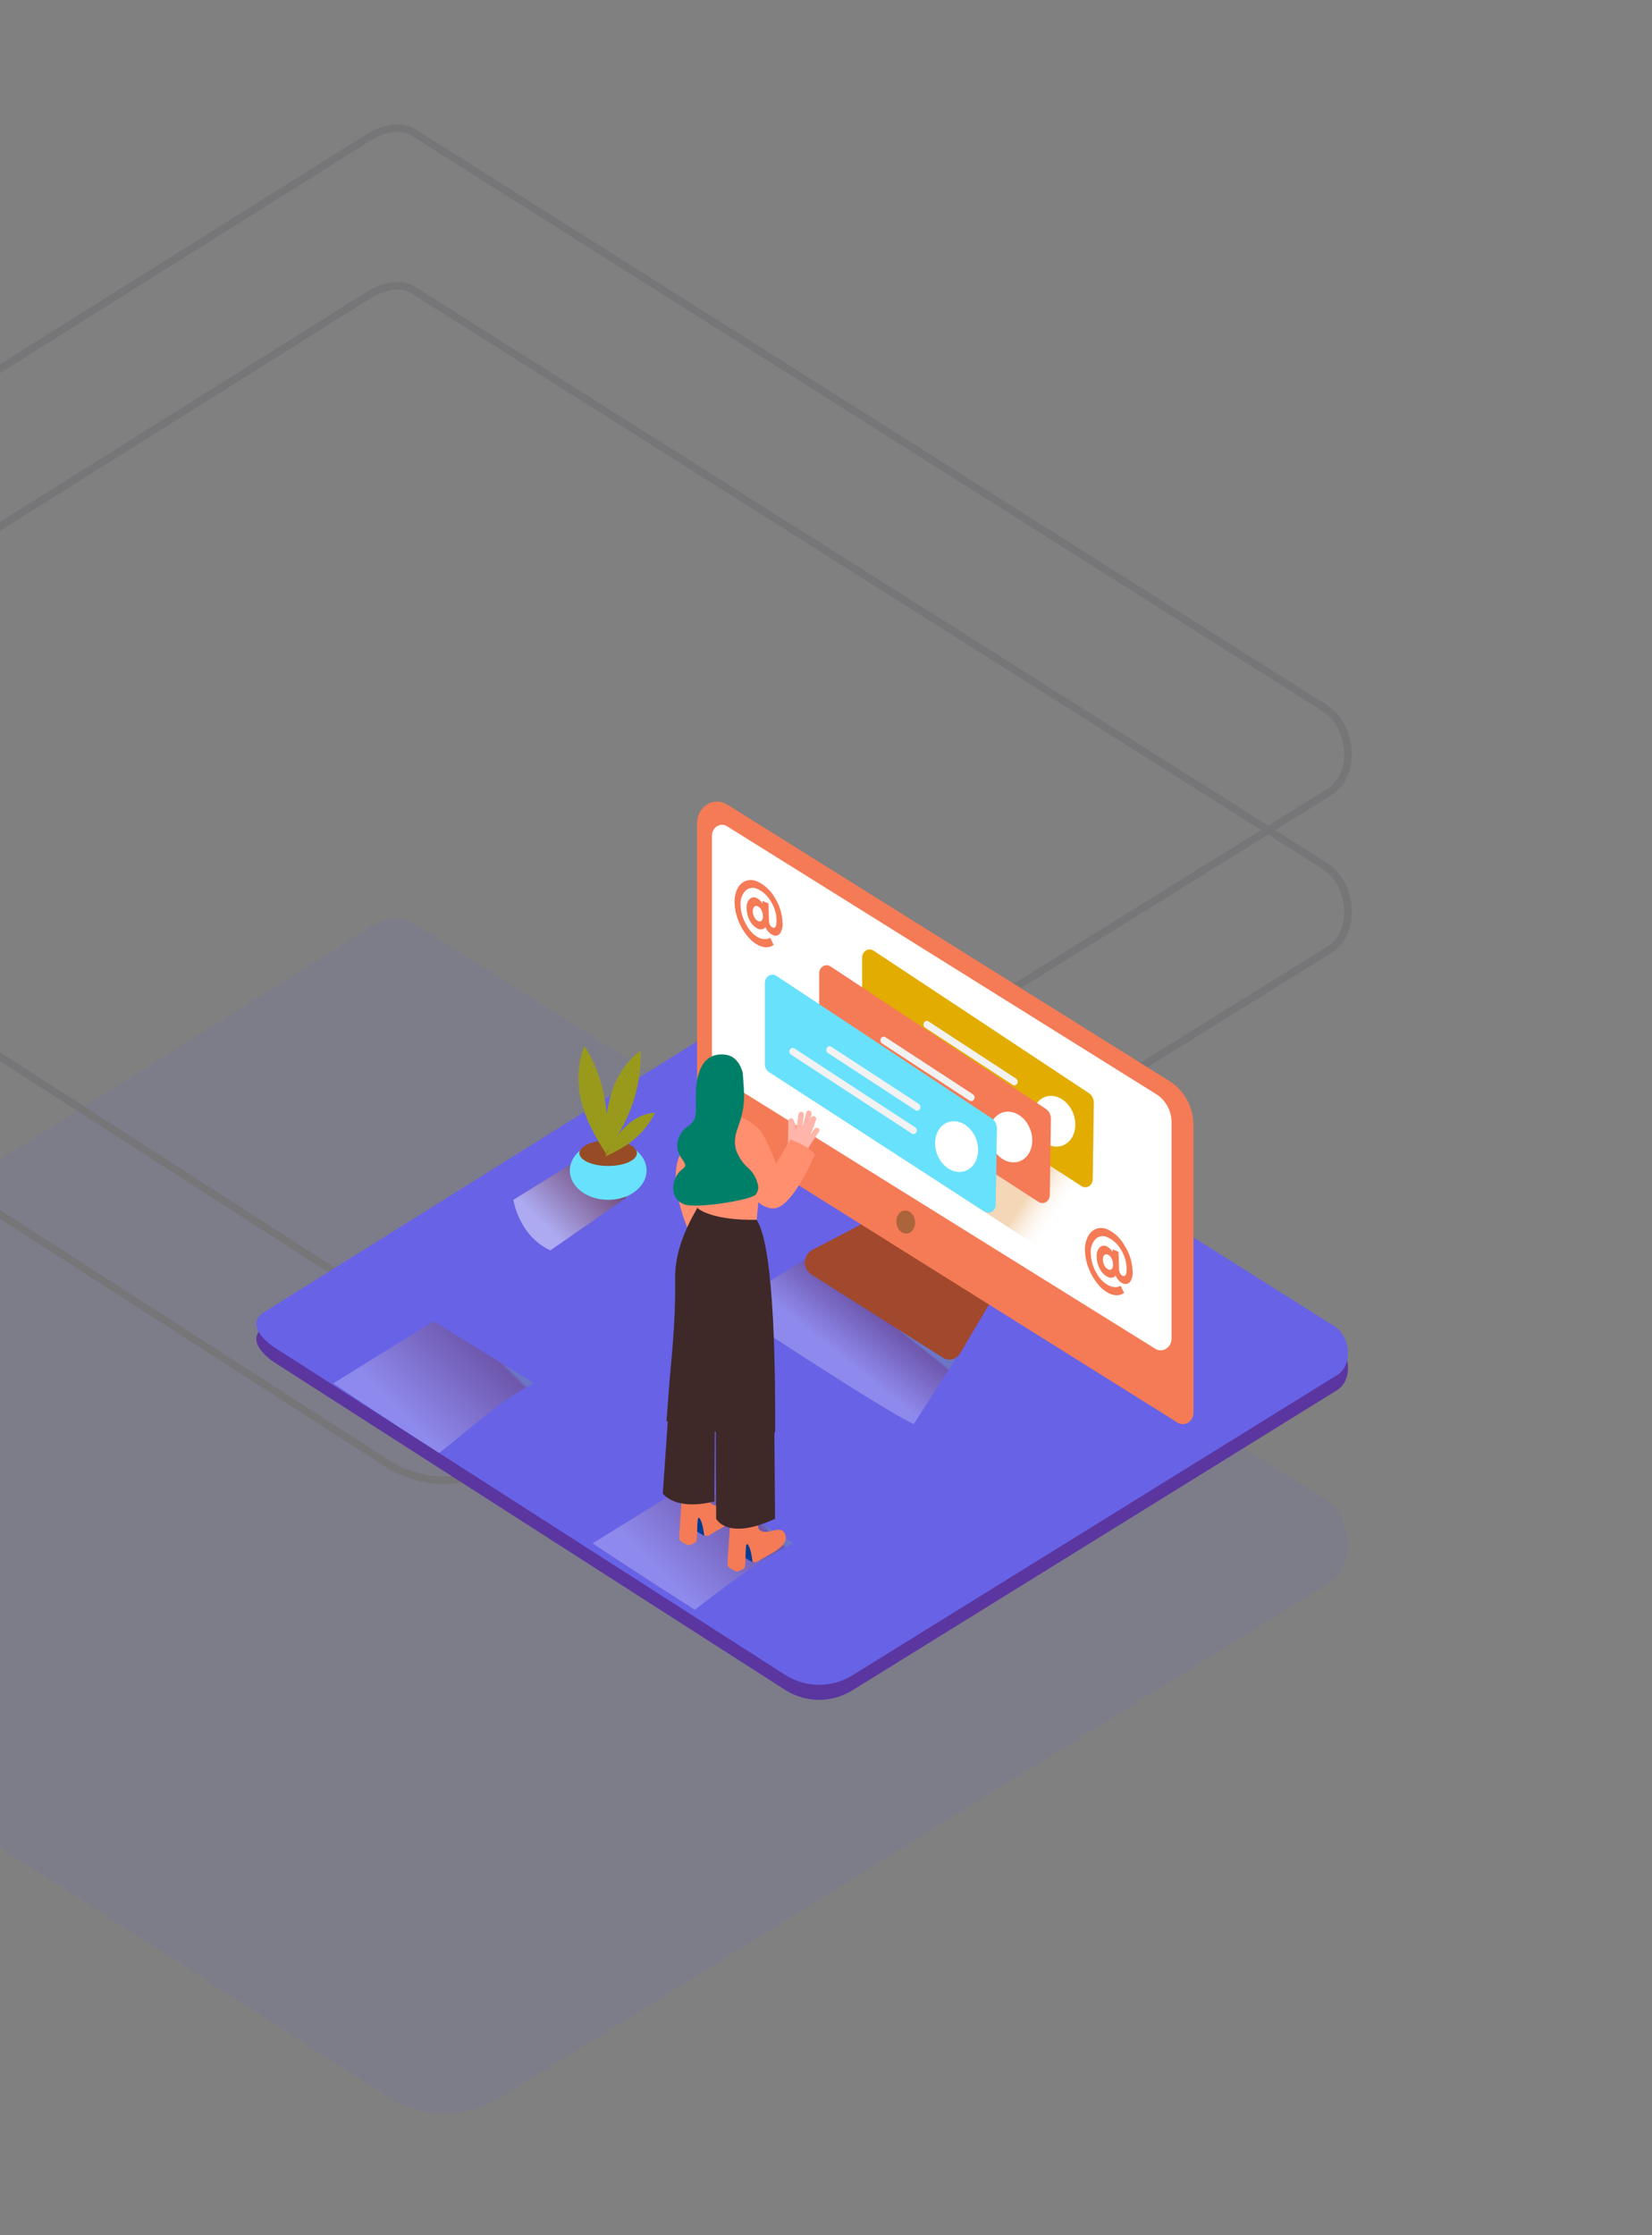 <svg width="1315" height="1779" viewBox="0 0 1315 1779" fill="none" xmlns="http://www.w3.org/2000/svg">
<rect x="0" y="0" width="1315" height="1779" fill="#808080" stroke="none"/>
<g clip-path="url(#clip0)">
<g opacity="0.099">
<path d="M309.07 1669.2L-382.145 1224.62C-404.151 1211.15 -423.013 1189.09 -401.572 1174.61L292.104 739.507C302.502 732.488 318.302 727.881 328.901 734.593L1054.37 1192.9C1076.38 1206.81 1080.33 1245.54 1058.41 1259.58L400.158 1668.5C386.343 1677.22 370.675 1681.87 354.7 1682C338.725 1682.12 322.997 1677.71 309.07 1669.2V1669.2Z" fill="#6862E6"/>
<path d="M309.07 1039.88L-382.145 595.299C-404.151 581.83 -423.013 559.765 -401.572 545.291L292.104 110.185C302.502 103.165 318.302 98.559 328.901 105.271L1054.37 563.583C1076.38 577.488 1080.33 616.222 1058.41 630.259L400.158 1039.18C386.343 1047.9 370.675 1052.55 354.7 1052.68C338.725 1052.8 322.997 1048.39 309.07 1039.88V1039.88Z" stroke="#1E1F36" stroke-width="6"/>
<path d="M309.07 1165.41L-382.145 720.828C-404.151 707.36 -423.013 685.295 -401.572 670.821L292.104 235.715C302.502 228.695 318.302 224.089 328.901 230.801L1054.37 689.113C1076.38 703.018 1080.33 741.752 1058.41 755.789L400.158 1164.71C386.343 1173.43 370.675 1178.08 354.7 1178.21C338.725 1178.33 322.997 1173.92 309.07 1165.41V1165.41Z" stroke="#1E1F36" stroke-width="6"/>
</g>
<path d="M625.658 1345.53L220.897 1086C208.01 1078.14 196.965 1065.26 209.521 1056.81L615.723 802.819C621.812 798.722 631.064 796.033 637.27 799.95L1062.09 1067.49C1074.98 1075.61 1077.29 1098.22 1064.45 1106.41L679 1345.12C670.911 1350.21 661.735 1352.93 652.38 1353C643.026 1353.07 633.815 1350.5 625.66 1345.53H625.658Z" fill="#5B36A0"/>
<path d="M625.658 1333.55L220.897 1074.03C208.01 1066.16 196.965 1053.28 209.521 1044.83L615.723 790.84C621.812 786.743 631.064 784.054 637.27 787.971L1062.09 1055.51C1074.98 1063.63 1077.29 1086.24 1064.45 1094.43L679 1333.14C670.911 1338.23 661.735 1340.95 652.38 1341.02C643.026 1341.09 633.815 1338.52 625.66 1333.55H625.658Z" fill="#6862E6"/>
<path style="mix-blend-mode:multiply" opacity="0.25" d="M659.032 991.137L579.163 1040.58C579.163 1040.58 702.197 1122.04 727.355 1133.51L773.353 1061.81" fill="url(#paint0_linear)"/>
<path style="mix-blend-mode:multiply" opacity="0.25" d="M631.441 1228.36L551.55 1179.01L471.661 1228.46C471.661 1228.46 513.269 1256.01 553.037 1281.31C578.291 1261.93 603.567 1242.34 631.441 1228.36Z" fill="url(#paint1_linear)"/>
<path style="mix-blend-mode:multiply" opacity="0.46" d="M459.318 923.636L408.645 955.005C408.645 955.005 412.94 983.762 438.1 995.233L504.441 949.141" fill="url(#paint2_linear)"/>
<path d="M484.122 955.005C501.002 955.005 514.686 944.549 514.686 931.652C514.686 918.755 501.002 908.3 484.122 908.3C467.242 908.3 453.559 918.755 453.559 931.652C453.559 944.549 467.242 955.005 484.122 955.005Z" fill="#68E1FD"/>
<path d="M484.098 928.041C496.741 928.041 506.991 923.489 506.991 917.875C506.991 912.26 496.741 907.709 484.098 907.709C471.455 907.709 461.206 912.26 461.206 917.875C461.206 923.489 471.455 928.041 484.098 928.041Z" fill="#974C26"/>
<path d="M483.271 900.923C483.271 896.339 483.131 891.757 482.799 887.173C482.706 885.977 482.604 884.791 482.494 883.613L482.258 881.284C482.258 880.591 481.926 878.722 481.926 878.902C481.784 877.963 481.635 877.033 481.479 876.111C478.983 860.553 473.411 845.764 465.147 832.758C462.037 840.788 460.486 849.425 460.591 858.133C460.591 860.696 460.78 863.256 460.968 865.663V867.175C461.158 868.402 461.37 869.734 461.606 870.86C462.506 875.531 463.713 880.127 465.217 884.612C466.569 888.74 468.219 892.748 470.15 896.596C472.233 900.928 474.493 905.158 476.923 909.272C478.675 912.274 480.509 915.22 482.422 918.106C482.989 912.396 483.249 906.659 483.271 900.923ZM471.259 849.376C471.38 848.786 471.38 848.175 471.259 847.585C471.842 848.232 472.416 848.899 472.982 849.582C472.415 849.407 471.824 849.338 471.235 849.376H471.259Z" fill="#999A1C"/>
<path d="M491.13 904.456C493.47 900.631 495.622 896.674 497.575 892.601C498.094 891.543 498.597 890.485 499.085 889.427L500.053 887.301L500.974 885.099L501.987 882.537C507.644 867.968 510.326 852.244 509.846 836.445C503.211 841.377 497.587 847.741 493.326 855.138C492.103 857.272 490.961 859.459 489.903 861.694L489.432 862.641L489.314 863.052C488.866 864.204 488.417 865.356 487.993 866.534C486.427 870.996 485.157 875.575 484.192 880.233C483.274 884.503 482.667 888.844 482.376 893.216C481.959 898.076 481.754 902.955 481.762 907.836C481.762 911.652 481.762 915.135 481.974 918.489C485.113 913.957 488.275 909.296 491.13 904.456ZM506.709 854.038C507.077 853.587 507.352 853.054 507.51 852.475C507.683 853.363 507.833 854.218 507.96 855.036C507.591 854.637 507.168 854.301 506.707 854.038H506.709Z" fill="#999A1C"/>
<path d="M490.966 915.878C493.369 914.582 495.73 913.198 498.046 911.73L499.815 910.552L500.974 909.757L502.107 908.887L503.428 907.836C510.807 901.958 516.926 894.42 521.364 885.738C516.326 886.089 511.409 887.562 506.921 890.066C505.622 890.785 504.371 891.577 503.12 892.396L502.578 892.755L502.389 892.935L500.642 894.342C498.466 896.204 496.416 898.232 494.507 900.412C492.742 902.396 491.124 904.527 489.668 906.786C488.029 909.299 486.455 911.861 484.948 914.469C483.879 916.382 482.863 918.329 481.902 920.308C484.948 918.925 487.993 917.491 490.966 915.876V915.878ZM514.378 894.113C514.712 893.999 515.019 893.806 515.276 893.548C515.102 894.095 514.914 894.632 514.708 895.161C514.647 894.803 514.535 894.458 514.378 894.137V894.113ZM483.271 900.923C483.271 896.339 483.131 891.757 482.8 887.173C482.706 885.977 482.604 884.791 482.494 883.613L482.258 881.284C482.258 880.591 481.926 878.722 481.926 878.902C481.784 877.963 481.635 877.033 481.479 876.111C478.983 860.553 473.411 845.764 465.147 832.758C462.037 840.787 460.486 849.425 460.591 858.133C460.591 860.696 460.78 863.256 460.968 865.663V867.175C461.158 868.402 461.37 869.734 461.606 870.86C462.506 875.531 463.713 880.127 465.217 884.612C466.569 888.74 468.219 892.748 470.15 896.596C472.233 900.928 474.493 905.158 476.923 909.272C478.675 912.274 480.509 915.22 482.422 918.106C482.989 912.396 483.249 906.658 483.271 900.923ZM471.259 849.376C471.38 848.786 471.38 848.175 471.259 847.585C471.842 848.232 472.416 848.899 472.982 849.582C472.415 849.407 471.824 849.338 471.235 849.376H471.259Z" fill="#999A1C"/>
<path d="M491.13 904.456C493.47 900.631 495.622 896.674 497.575 892.601C498.094 891.543 498.597 890.485 499.085 889.427L500.053 887.301L500.974 885.099L501.987 882.537C507.644 867.968 510.326 852.244 509.846 836.445C503.211 841.377 497.587 847.741 493.326 855.138C492.103 857.272 490.961 859.459 489.903 861.694L489.432 862.641L489.314 863.052C488.866 864.204 488.417 865.356 487.993 866.534C486.427 870.996 485.157 875.575 484.192 880.233C483.274 884.503 482.667 888.844 482.376 893.216C481.959 898.076 481.754 902.955 481.762 907.836C481.762 911.652 481.762 915.135 481.974 918.489C485.113 913.957 488.275 909.296 491.13 904.456ZM506.709 854.038C507.077 853.587 507.352 853.054 507.51 852.475C507.683 853.363 507.833 854.218 507.96 855.036C507.591 854.637 507.168 854.301 506.707 854.038H506.709Z" fill="#999A1C"/>
<path d="M490.966 915.878C493.369 914.582 495.73 913.198 498.046 911.73L499.815 910.552L500.974 909.757L502.107 908.887L503.428 907.836C510.807 901.958 516.926 894.42 521.364 885.738C516.326 886.089 511.409 887.562 506.921 890.066C505.622 890.785 504.371 891.577 503.12 892.396L502.578 892.755L502.389 892.935L500.642 894.342C498.466 896.204 496.416 898.233 494.507 900.412C492.742 902.396 491.124 904.527 489.667 906.786C488.029 909.299 486.455 911.861 484.948 914.469C483.879 916.382 482.863 918.329 481.902 920.308C484.948 918.925 487.993 917.491 490.966 915.876V915.878ZM514.378 894.113C514.712 893.999 515.019 893.806 515.275 893.548C515.102 894.095 514.914 894.632 514.708 895.161C514.647 894.803 514.535 894.458 514.378 894.137V894.113Z" fill="#999A1C"/>
<path d="M690.75 971.829L646.546 994.874C644.88 995.744 643.464 997.089 642.45 998.764C641.435 1000.44 640.861 1002.38 640.788 1004.39C640.715 1006.39 641.147 1008.38 642.037 1010.13C642.927 1011.89 644.241 1013.35 645.839 1014.36L750.605 1080.68C752.869 1082.12 755.558 1082.55 758.109 1081.89C760.66 1081.22 762.876 1079.52 764.293 1077.12L789.759 1034.15" fill="#A1482D"/>
<path d="M931.177 860.67L578.691 640.297C576.273 638.789 573.532 637.997 570.743 638C567.953 638.004 565.214 638.803 562.799 640.317C560.383 641.833 558.378 644.011 556.984 646.632C555.589 649.253 554.855 652.225 554.855 655.251V884.51C554.855 887.026 555.465 889.498 556.625 891.678C557.785 893.857 559.454 895.668 561.464 896.928L937.242 1132.28C938.538 1133.09 940.01 1133.52 941.508 1133.53C943.007 1133.53 944.479 1133.1 945.776 1132.29C947.073 1131.47 948.15 1130.3 948.898 1128.89C949.646 1127.49 950.038 1125.89 950.035 1124.26V895.956C950.031 888.797 948.286 881.766 944.975 875.571C941.664 869.376 936.905 864.237 931.177 860.67Z" fill="#F47B56"/>
<path d="M578.715 657.634L920.556 871.016C924.207 873.299 927.239 876.583 929.348 880.538C931.456 884.493 932.567 888.98 932.568 893.548V1065.39C932.566 1067.04 932.166 1068.65 931.409 1070.08C930.651 1071.5 929.562 1072.68 928.25 1073.51C926.939 1074.33 925.451 1074.77 923.935 1074.78C922.419 1074.78 920.929 1074.35 919.613 1073.54L570.998 856.597C569.692 855.785 568.608 854.614 567.854 853.203C567.1 851.791 566.703 850.189 566.703 848.558V665.187C566.703 662.083 568.227 659.214 570.703 657.656C571.919 656.891 573.3 656.486 574.707 656.482C576.114 656.478 577.497 656.876 578.717 657.634H578.715Z" fill="white"/>
<path d="M722.55 981.765C726.583 980.923 729.132 976.189 728.243 971.19C727.355 966.191 723.366 962.82 719.334 963.662C715.301 964.503 712.752 969.238 713.641 974.237C714.529 979.236 718.518 982.606 722.55 981.765Z" fill="#AB643C"/>
<path opacity="0.32" d="M670.596 890.783L829.457 994.337L907.929 944.839L767.714 856.29" fill="url(#paint3_linear)"/>
<path d="M866.911 870.169L695.165 756.551C694.245 755.974 693.2 755.675 692.138 755.685C691.076 755.695 690.036 756.013 689.126 756.607C688.215 757.2 687.467 758.047 686.96 759.06C686.453 760.072 686.205 761.213 686.242 762.365V827.102C686.235 828.272 686.507 829.425 687.032 830.448C687.558 831.471 688.318 832.329 689.24 832.939L860.964 944.15C862.801 945.282 865.054 945.268 866.878 944.11C867.774 943.542 868.518 942.728 869.033 941.75C869.548 940.773 869.818 939.666 869.814 938.54L870.711 878.187C870.778 876.608 870.462 875.037 869.795 873.631C869.128 872.225 868.134 871.032 866.911 870.171V870.169Z" fill="#E2AC00"/>
<path d="M825.822 903.484C831.981 912.83 842.814 915.443 849.989 909.348C857.163 903.253 857.99 890.733 851.832 881.411C845.669 872.09 834.836 869.453 827.661 875.548C820.487 881.641 819.661 894.137 825.822 903.484Z" fill="white"/>
<path d="M808.97 858.622L738.921 812.863C738.319 812.557 737.634 812.506 736.999 812.72C736.365 812.933 735.827 813.396 735.491 814.017C735.154 814.638 735.043 815.374 735.18 816.079C735.317 816.784 735.692 817.408 736.231 817.83L806.279 863.589C806.881 863.894 807.566 863.945 808.2 863.732C808.835 863.519 809.373 863.056 809.709 862.435C810.046 861.814 810.157 861.079 810.021 860.374C809.884 859.668 809.509 859.044 808.97 858.622ZM806.091 877.213L709.536 814.143C708.945 813.923 708.301 813.934 707.717 814.176C707.133 814.417 706.645 814.873 706.339 815.464C706.033 816.055 705.928 816.744 706.042 817.41C706.157 818.076 706.483 818.678 706.964 819.11L803.399 882.204C804.001 882.509 804.686 882.56 805.321 882.347C805.955 882.134 806.494 881.671 806.83 881.05C807.167 880.429 807.278 879.694 807.141 878.988C807.004 878.283 806.63 877.659 806.091 877.237V877.211V877.213Z" fill="#F2F2F2"/>
<path d="M832.642 882.717L660.99 769.125C660.071 768.548 659.026 768.249 657.963 768.259C656.901 768.269 655.861 768.587 654.951 769.181C654.04 769.774 653.292 770.621 652.785 771.634C652.278 772.646 652.031 773.787 652.068 774.938V839.645C652.054 840.818 652.32 841.975 652.842 843.003C653.363 844.031 654.122 844.895 655.043 845.511L826.765 956.72C828.622 957.878 830.91 957.858 832.749 956.67C833.653 956.085 834.397 955.25 834.905 954.251C835.413 953.252 835.667 952.124 835.64 950.984L836.537 890.631C836.577 889.059 836.238 887.503 835.556 886.116C834.873 884.728 833.869 883.557 832.642 882.717Z" fill="#F47B56"/>
<path d="M791.552 916.032C797.712 925.377 808.545 927.991 815.721 921.895C822.895 915.8 823.72 903.278 817.561 893.959C811.401 884.636 800.568 882 793.394 888.093C786.218 894.189 785.393 906.684 791.552 916.032Z" fill="white"/>
<path d="M774.7 871.168L704.604 825.409C704.003 825.103 703.318 825.052 702.683 825.266C702.049 825.479 701.51 825.942 701.174 826.563C700.837 827.184 700.727 827.919 700.864 828.625C701.001 829.33 701.375 829.954 701.915 830.376L771.963 876.135C772.564 876.44 773.249 876.491 773.884 876.278C774.518 876.064 775.057 875.602 775.393 874.981C775.73 874.36 775.841 873.624 775.704 872.919C775.568 872.214 775.193 871.589 774.654 871.168H774.7ZM771.799 889.886L675.268 826.714C674.666 826.409 673.981 826.358 673.346 826.572C672.711 826.786 672.173 827.249 671.837 827.87C671.501 828.492 671.39 829.227 671.527 829.932C671.664 830.637 672.039 831.262 672.578 831.684L769.131 894.752C769.733 895.057 770.418 895.108 771.052 894.895C771.687 894.681 772.225 894.219 772.561 893.598C772.898 892.976 773.009 892.241 772.872 891.536C772.735 890.831 772.36 890.206 771.821 889.784L771.799 889.886Z" fill="#F2F2F2"/>
<path d="M789.571 890.349L617.869 776.757C616.95 776.18 615.905 775.881 614.843 775.89C613.781 775.9 612.74 776.218 611.83 776.811C610.919 777.405 610.172 778.252 609.665 779.264C609.159 780.277 608.911 781.418 608.949 782.569V847.278C608.941 848.448 609.214 849.601 609.739 850.624C610.264 851.647 611.024 852.505 611.946 853.115L783.668 964.326C785.525 965.484 787.814 965.464 789.654 964.274C790.557 963.69 791.301 962.855 791.809 961.856C792.316 960.857 792.57 959.73 792.543 958.59L793.44 898.235C793.478 896.671 793.142 895.122 792.464 893.74C791.786 892.359 790.789 891.19 789.571 890.349Z" fill="#68E1FD"/>
<path d="M789.571 890.349L617.869 776.757C616.95 776.18 615.905 775.881 614.843 775.89C613.781 775.9 612.74 776.218 611.83 776.811C610.919 777.405 610.172 778.252 609.665 779.264C609.159 780.277 608.911 781.418 608.949 782.569V847.278C608.941 848.448 609.214 849.601 609.739 850.624C610.264 851.647 611.024 852.505 611.946 853.115L783.668 964.326C785.525 965.484 787.814 965.464 789.654 964.274C790.557 963.69 791.301 962.855 791.809 961.856C792.316 960.857 792.57 959.73 792.543 958.59L793.44 898.235C793.478 896.671 793.142 895.122 792.464 893.74C791.786 892.359 790.789 891.19 789.571 890.349Z" fill="#68E1FD"/>
<path d="M748.457 923.662C754.615 933.008 765.45 935.621 772.624 929.526C779.8 923.431 780.625 910.909 774.466 901.59C768.306 892.268 757.471 889.631 750.297 895.726C743.123 901.819 742.368 914.315 748.455 923.662H748.457Z" fill="white"/>
<path d="M731.605 878.8L661.533 833.041C660.932 832.736 660.247 832.685 659.612 832.898C658.978 833.112 658.439 833.574 658.103 834.195C657.766 834.816 657.655 835.551 657.792 836.257C657.929 836.962 658.303 837.586 658.842 838.008L728.891 883.767C729.493 884.073 730.178 884.124 730.813 883.91C731.447 883.697 731.986 883.234 732.322 882.613C732.659 881.992 732.769 881.256 732.632 880.551C732.495 879.846 732.121 879.222 731.581 878.8H731.605ZM728.702 897.417L632.149 834.345C631.547 834.04 630.862 833.989 630.227 834.203C629.592 834.416 629.054 834.879 628.719 835.501C628.382 836.122 628.271 836.858 628.408 837.563C628.545 838.268 628.92 838.892 629.459 839.314L726.012 902.382C726.614 902.688 727.299 902.739 727.933 902.525C728.568 902.312 729.106 901.849 729.442 901.228C729.779 900.607 729.89 899.871 729.753 899.166C729.616 898.461 729.241 897.837 728.702 897.415V897.417Z" fill="#F2F2F2"/>
<path d="M564.225 883.997C553.128 894.362 544.737 907.704 539.892 922.688C531.348 948.297 552.707 990.136 552.707 990.136L585.938 961.587" fill="#FF8F6F"/>
<path d="M560.636 1222.54L551.622 1217.14L553.98 1203.16C553.98 1203.16 567.411 1204.54 568.59 1209.71" fill="#003B94"/>
<path d="M563.942 1222.34C565.972 1220.98 568.096 1219.78 570.196 1218.57C575.41 1215.48 582.941 1212.28 586.15 1206.46C586.808 1205.29 587.12 1203.92 587.044 1202.55C586.969 1201.18 586.509 1199.86 585.727 1198.78C581.005 1192.58 570.668 1202.77 565.38 1195.91C564.343 1194.56 563.848 1173.02 563.848 1173.02L543.739 1178.91C543.739 1178.91 540.34 1222.18 540.718 1224.85C541.095 1227.51 548.011 1229.97 548.011 1229.97C550.071 1229.5 552.036 1228.63 553.816 1227.41C555.916 1225.74 554.004 1205.44 556.696 1208.28C559.386 1211.12 560.565 1222.24 560.565 1222.24C561.683 1222.42 562.816 1222.46 563.942 1222.34V1222.34Z" fill="#F47B56"/>
<path d="M599.037 1243.46L590.021 1238.14L592.379 1224.16C592.379 1224.16 605.81 1225.54 606.989 1230.71" fill="#003B94"/>
<path d="M602.434 1243.26C604.465 1241.9 606.589 1240.7 608.689 1239.5C613.905 1236.4 621.434 1233.2 624.643 1227.38C625.301 1226.21 625.613 1224.84 625.537 1223.47C625.461 1222.1 625.002 1220.78 624.22 1219.7C619.498 1213.5 609.161 1223.7 603.875 1216.83C602.836 1215.48 602.34 1193.94 602.34 1193.94L582.232 1199.83C582.232 1199.83 578.811 1243.26 579.188 1245.82C579.566 1248.38 586.48 1250.94 586.48 1250.94C588.54 1250.47 590.506 1249.6 592.287 1248.38C594.387 1246.72 592.475 1226.41 595.167 1229.25C597.856 1232.09 599.035 1243.21 599.035 1243.21C600.162 1243.38 601.304 1243.39 602.434 1243.26Z" fill="#F47B56"/>
<path d="M533.52 1102.78L527.595 1188.74C527.595 1188.74 537.037 1202.88 568.685 1195.02L568.991 1137.07L533.52 1102.78ZM570.078 1119.81C569.393 1127.21 570.078 1208.84 570.078 1208.84C570.078 1208.84 578.833 1226.61 616.95 1208.84L616.406 1139.48" fill="#3E2928"/>
<path d="M530.568 1131.18C533.166 1133.12 534.061 1123.11 536.777 1124.83C546.65 1131.05 557.13 1136.07 568.024 1139.78H568.26C568.519 1139.65 568.802 1139.57 569.09 1139.55C569.378 1139.53 569.667 1139.58 569.938 1139.69C570.209 1139.8 570.457 1139.96 570.668 1140.18C570.878 1140.39 571.047 1140.65 571.163 1140.93C577.893 1143.11 584.743 1144.82 591.674 1146.06C600.572 1147.59 607.934 1140.45 617.068 1139.96C617.068 1102.01 617.234 994.004 602.34 970.958L558.276 954.877C558.065 958.82 536.895 985.451 537.412 1017.92C538.002 1054.51 533.614 1089.03 532.858 1100.48C532.74 1102.42 530.664 1129.11 530.568 1131.18Z" fill="#3E2928"/>
<path d="M606.399 927.324L602.34 970.855C602.34 970.855 569.465 972.29 555.303 961.689V924.762" fill="#FF8F6F"/>
<path d="M648.197 898.671L644.846 903.638C646.633 899.597 648.21 895.452 649.566 891.22C650.511 888.325 646.239 887.173 645.295 890.066L644.798 891.551C645.209 890.014 645.594 888.471 645.955 886.916C646.03 886.61 646.048 886.291 646.008 885.977C645.968 885.664 645.871 885.362 645.723 885.09C645.574 884.817 645.377 884.579 645.143 884.39C644.909 884.201 644.642 884.064 644.359 883.988C644.075 883.912 643.781 883.897 643.492 883.945C643.204 883.993 642.927 884.103 642.678 884.269C642.429 884.434 642.212 884.651 642.042 884.908C641.871 885.164 641.749 885.455 641.683 885.764C640.757 889.782 639.647 893.748 638.355 897.647C639.077 894.185 639.598 890.677 639.914 887.145C640.198 884.101 635.784 884.228 635.524 887.145C635.157 891.166 634.495 895.148 633.542 899.054C633.542 897.688 633.424 896.323 633.188 894.957C633.156 894.617 633.057 894.287 632.898 893.991C632.739 893.695 632.524 893.439 632.267 893.24C632.147 892.705 632.006 892.175 631.843 891.653C631.676 891.116 631.341 890.661 630.894 890.366C630.448 890.072 629.92 889.957 629.404 890.043C628.887 890.129 628.416 890.41 628.071 890.836C627.727 891.262 627.533 891.806 627.523 892.372L627.239 910.296C626.441 912.153 625.399 913.88 624.148 915.417C626.272 917.011 628.32 918.72 630.284 920.538C632.037 922.145 633.707 923.855 635.288 925.659C636.699 923.754 638.06 921.808 639.371 919.821C639.533 919.671 639.676 919.5 639.794 919.308C643.725 912.997 647.786 906.781 651.974 900.667C653.72 898.567 649.874 896.237 648.197 898.671Z" fill="#FFB5A9"/>
<path d="M585.537 887.634C585.537 887.634 601.067 892.166 607.368 902.997C611.315 910.495 614.792 918.272 617.777 926.276L629.245 906.94C629.245 906.94 643.171 911.576 648.693 919.003C648.693 919.003 632.173 958.179 617.775 961.535C603.38 964.889 588.085 938.54 588.085 938.54C588.085 938.54 584.923 949.55 585.537 937.797" fill="#FF8F6F"/>
<path d="M595.402 929.5C590.888 925.514 587.481 920.249 585.561 914.291C583.695 907.403 586.032 901.358 588.203 894.957C590.554 888.611 591.925 881.889 592.263 875.061C592.451 868.353 591.744 861.644 591.318 854.958C591.257 854.672 591.257 854.374 591.318 854.088C589.242 846.535 584.993 840.133 576.617 839.364C554.925 837.368 553.698 863.435 553.864 874.036C554.03 884.638 555.067 891.807 547.869 896.237C540.67 900.667 535.478 912.293 542.346 921.692C549.214 931.087 543.054 927.657 538.475 936.004C533.897 944.352 535.076 954.775 544.47 958.538C553.864 962.302 597.527 955.234 601.537 950.856C602.961 949.092 603.698 946.797 603.591 944.455C602.613 938.565 599.705 933.255 595.402 929.502V929.5Z" fill="#007F68"/>
<path d="M616.738 714.506C620.415 720.247 622.539 726.988 622.873 733.967C623.284 737.162 622.569 740.408 620.868 743.057C620.145 743.921 619.176 744.498 618.116 744.698C617.055 744.898 615.963 744.708 615.014 744.159C613.821 743.643 612.743 742.858 611.852 741.855C611.051 741.039 610.367 740.099 609.822 739.064L609.256 737.86C609.102 738.175 608.911 738.467 608.689 738.731C608.127 739.205 607.46 739.514 606.755 739.627C605.574 739.864 604.355 739.703 603.262 739.166C600.652 737.94 598.481 735.828 597.077 733.148C595.384 730.235 594.439 726.885 594.339 723.444C594.167 722.067 594.274 720.666 594.653 719.339C595.033 718.012 595.675 716.791 596.535 715.761C597.283 714.979 598.234 714.465 599.261 714.291C600.287 714.117 601.338 714.29 602.27 714.787C603.216 715.196 604.087 715.785 604.842 716.53C605.487 717.123 606.056 717.802 606.541 718.552L606.965 719.371V717.093L611.686 719.089L612.158 733.482C612.191 734.512 612.486 735.512 613.009 736.375C613.451 737.207 614.131 737.862 614.944 738.243C617.224 739.218 618.278 737.083 618.107 731.843C617.869 726.653 616.291 721.639 613.551 717.374C611.091 713.038 607.433 709.652 603.096 707.696C601.522 706.828 599.744 706.493 597.993 706.735C596.242 706.977 594.598 707.785 593.276 709.053C591.866 710.591 590.793 712.452 590.136 714.5C589.478 716.547 589.253 718.728 589.478 720.882C589.747 726.371 591.377 731.679 594.198 736.247C596.441 740.756 599.979 744.351 604.275 746.489C605.771 747.168 607.377 747.507 608.997 747.487C610.05 747.565 611.105 747.354 612.064 746.874L613.009 746.309L615.865 752.071L615.391 752.43C614.943 752.703 614.479 752.943 614 753.147C613.245 753.5 612.453 753.742 611.639 753.866C610.597 754.017 609.542 754.017 608.501 753.866C607.133 753.688 605.792 753.318 604.513 752.764C600.877 751.067 597.647 748.492 595.071 745.235C592.016 741.571 589.544 737.382 587.755 732.841C585.963 728.502 584.938 723.838 584.734 719.089C584.479 715.097 585.231 711.106 586.906 707.542C588.295 704.552 590.696 702.258 593.608 701.139C596.658 700.05 599.974 700.233 602.906 701.652C608.635 704.28 613.468 708.771 616.738 714.506ZM606.329 732.713C607.103 731.639 607.453 730.276 607.296 728.922C607.259 727.254 606.828 725.624 606.045 724.186C605.406 722.932 604.402 721.941 603.19 721.369C602.725 721.109 602.198 721.009 601.679 721.082C601.16 721.155 600.674 721.398 600.286 721.779C599.879 722.282 599.576 722.873 599.397 723.514C599.218 724.154 599.168 724.829 599.249 725.492C599.303 727.181 599.765 728.824 600.594 730.254C601.276 731.555 602.326 732.579 603.591 733.174C604.034 733.42 604.538 733.508 605.029 733.425C605.521 733.343 605.976 733.093 606.329 732.713ZM895.398 991.775C899.081 997.514 901.206 1004.26 901.533 1011.24C901.945 1014.43 901.229 1017.68 899.529 1020.33C898.803 1021.19 897.835 1021.76 896.776 1021.96C895.717 1022.16 894.626 1021.97 893.676 1021.43C892.486 1020.91 891.409 1020.12 890.512 1019.12C889.715 1018.3 889.031 1017.36 888.482 1016.33L887.917 1015.13C887.756 1015.44 887.567 1015.73 887.349 1016C886.789 1016.48 886.122 1016.79 885.415 1016.9C884.245 1017.15 883.031 1017 881.946 1016.46C879.333 1015.23 877.161 1013.11 875.761 1010.42C874.052 1007.5 873.099 1004.14 873 1000.69C872.82 999.311 872.924 997.908 873.304 996.58C873.684 995.252 874.33 994.031 875.196 993.005C875.939 992.225 876.887 991.713 877.909 991.539C878.931 991.365 879.978 991.538 880.907 992.033C881.854 992.44 882.725 993.029 883.479 993.774C884.123 994.377 884.694 995.066 885.179 995.822L885.627 996.641V994.363L890.347 996.333L890.82 1010.73C890.861 1011.75 891.154 1012.75 891.668 1013.62C892.113 1014.45 892.791 1015.11 893.604 1015.49C895.964 1016.46 896.933 1014.34 896.791 1009.09C896.551 1003.89 894.973 998.868 892.235 994.592C889.775 990.272 886.127 986.896 881.804 984.94C880.232 984.072 878.456 983.735 876.706 983.972C874.955 984.21 873.311 985.01 871.984 986.271C870.581 987.827 869.52 989.705 868.879 991.767C868.238 993.828 868.034 996.019 868.281 998.178C868.546 1003.67 870.176 1008.98 873 1013.54C875.331 1017.94 878.906 1021.42 883.197 1023.45C884.692 1024.13 886.296 1024.47 887.917 1024.48C888.97 1024.54 890.022 1024.33 890.984 1023.86L891.929 1023.3L894.785 1029.06L894.313 1029.42C893.864 1029.69 893.399 1029.93 892.92 1030.14C892.161 1030.47 891.369 1030.71 890.56 1030.85C889.511 1031 888.447 1031 887.397 1030.85C886.036 1030.67 884.703 1030.29 883.432 1029.73C879.799 1028.04 876.57 1025.47 873.991 1022.22C870.936 1018.55 868.465 1014.35 866.677 1009.8C864.883 1005.47 863.858 1000.8 863.655 996.052C863.399 992.068 864.149 988.084 865.826 984.528C867.219 981.536 869.617 979.236 872.528 978.102C875.588 977.023 878.907 977.205 881.85 978.615C887.512 981.38 892.245 985.977 895.398 991.775ZM884.989 1009.98C885.377 1009.45 885.664 1008.85 885.835 1008.19C886.005 1007.54 886.054 1006.86 885.98 1006.19C885.939 1004.52 885.501 1002.89 884.707 1001.46C884.079 1000.2 883.082 999.209 881.874 998.639C881.412 998.376 880.886 998.272 880.368 998.34C879.85 998.409 879.363 998.647 878.972 999.023C878.558 999.521 878.248 1000.11 878.064 1000.75C877.881 1001.39 877.828 1002.07 877.909 1002.74C877.965 1004.42 878.427 1006.05 879.254 1007.47C879.934 1008.78 880.986 1009.81 882.252 1010.42C882.692 1010.67 883.194 1010.76 883.686 1010.68C884.177 1010.6 884.633 1010.36 884.989 1009.98Z" fill="#F47B56"/>
<path style="mix-blend-mode:multiply" opacity="0.25" d="M425.071 1100.96L345.18 1051.64L265.315 1101.06C265.315 1101.06 309.754 1131.18 349.524 1156.48C374.776 1137.12 397.221 1114.97 425.071 1100.96V1100.96Z" fill="url(#paint4_linear)"/>
</g>
<defs>
<linearGradient id="paint0_linear" x1="697.97" y1="1043.56" x2="669.551" y2="1079.14" gradientUnits="userSpaceOnUse">
<stop stop-color="#78B46A"/>
<stop offset="0.03" stop-color="#7F3500"/>
<stop offset="1" stop-color="white"/>
</linearGradient>
<linearGradient id="paint1_linear" x1="602.978" y1="1208.19" x2="544.351" y2="1267.58" gradientUnits="userSpaceOnUse">
<stop stop-color="#78B46A"/>
<stop offset="0.03" stop-color="#7F3500"/>
<stop offset="1" stop-color="white"/>
</linearGradient>
<linearGradient id="paint2_linear" x1="485.914" y1="939.29" x2="441.956" y2="983.829" gradientUnits="userSpaceOnUse">
<stop stop-color="#78B46A"/>
<stop offset="0.03" stop-color="#7F3500"/>
<stop offset="1" stop-color="white"/>
</linearGradient>
<linearGradient id="paint3_linear" x1="862.874" y1="939.931" x2="837.352" y2="922.735" gradientUnits="userSpaceOnUse">
<stop stop-color="white" stop-opacity="0"/>
<stop offset="0.99" stop-color="#DC841E"/>
</linearGradient>
<linearGradient id="paint4_linear" x1="396.607" y1="1080.51" x2="337.122" y2="1140.78" gradientUnits="userSpaceOnUse">
<stop stop-color="#78B46A"/>
<stop offset="0.03" stop-color="#7F3500"/>
<stop offset="1" stop-color="white"/>
</linearGradient>
<clipPath id="clip0">
<rect width="1315" height="1779" fill="white"/>
</clipPath>
</defs>
</svg>
